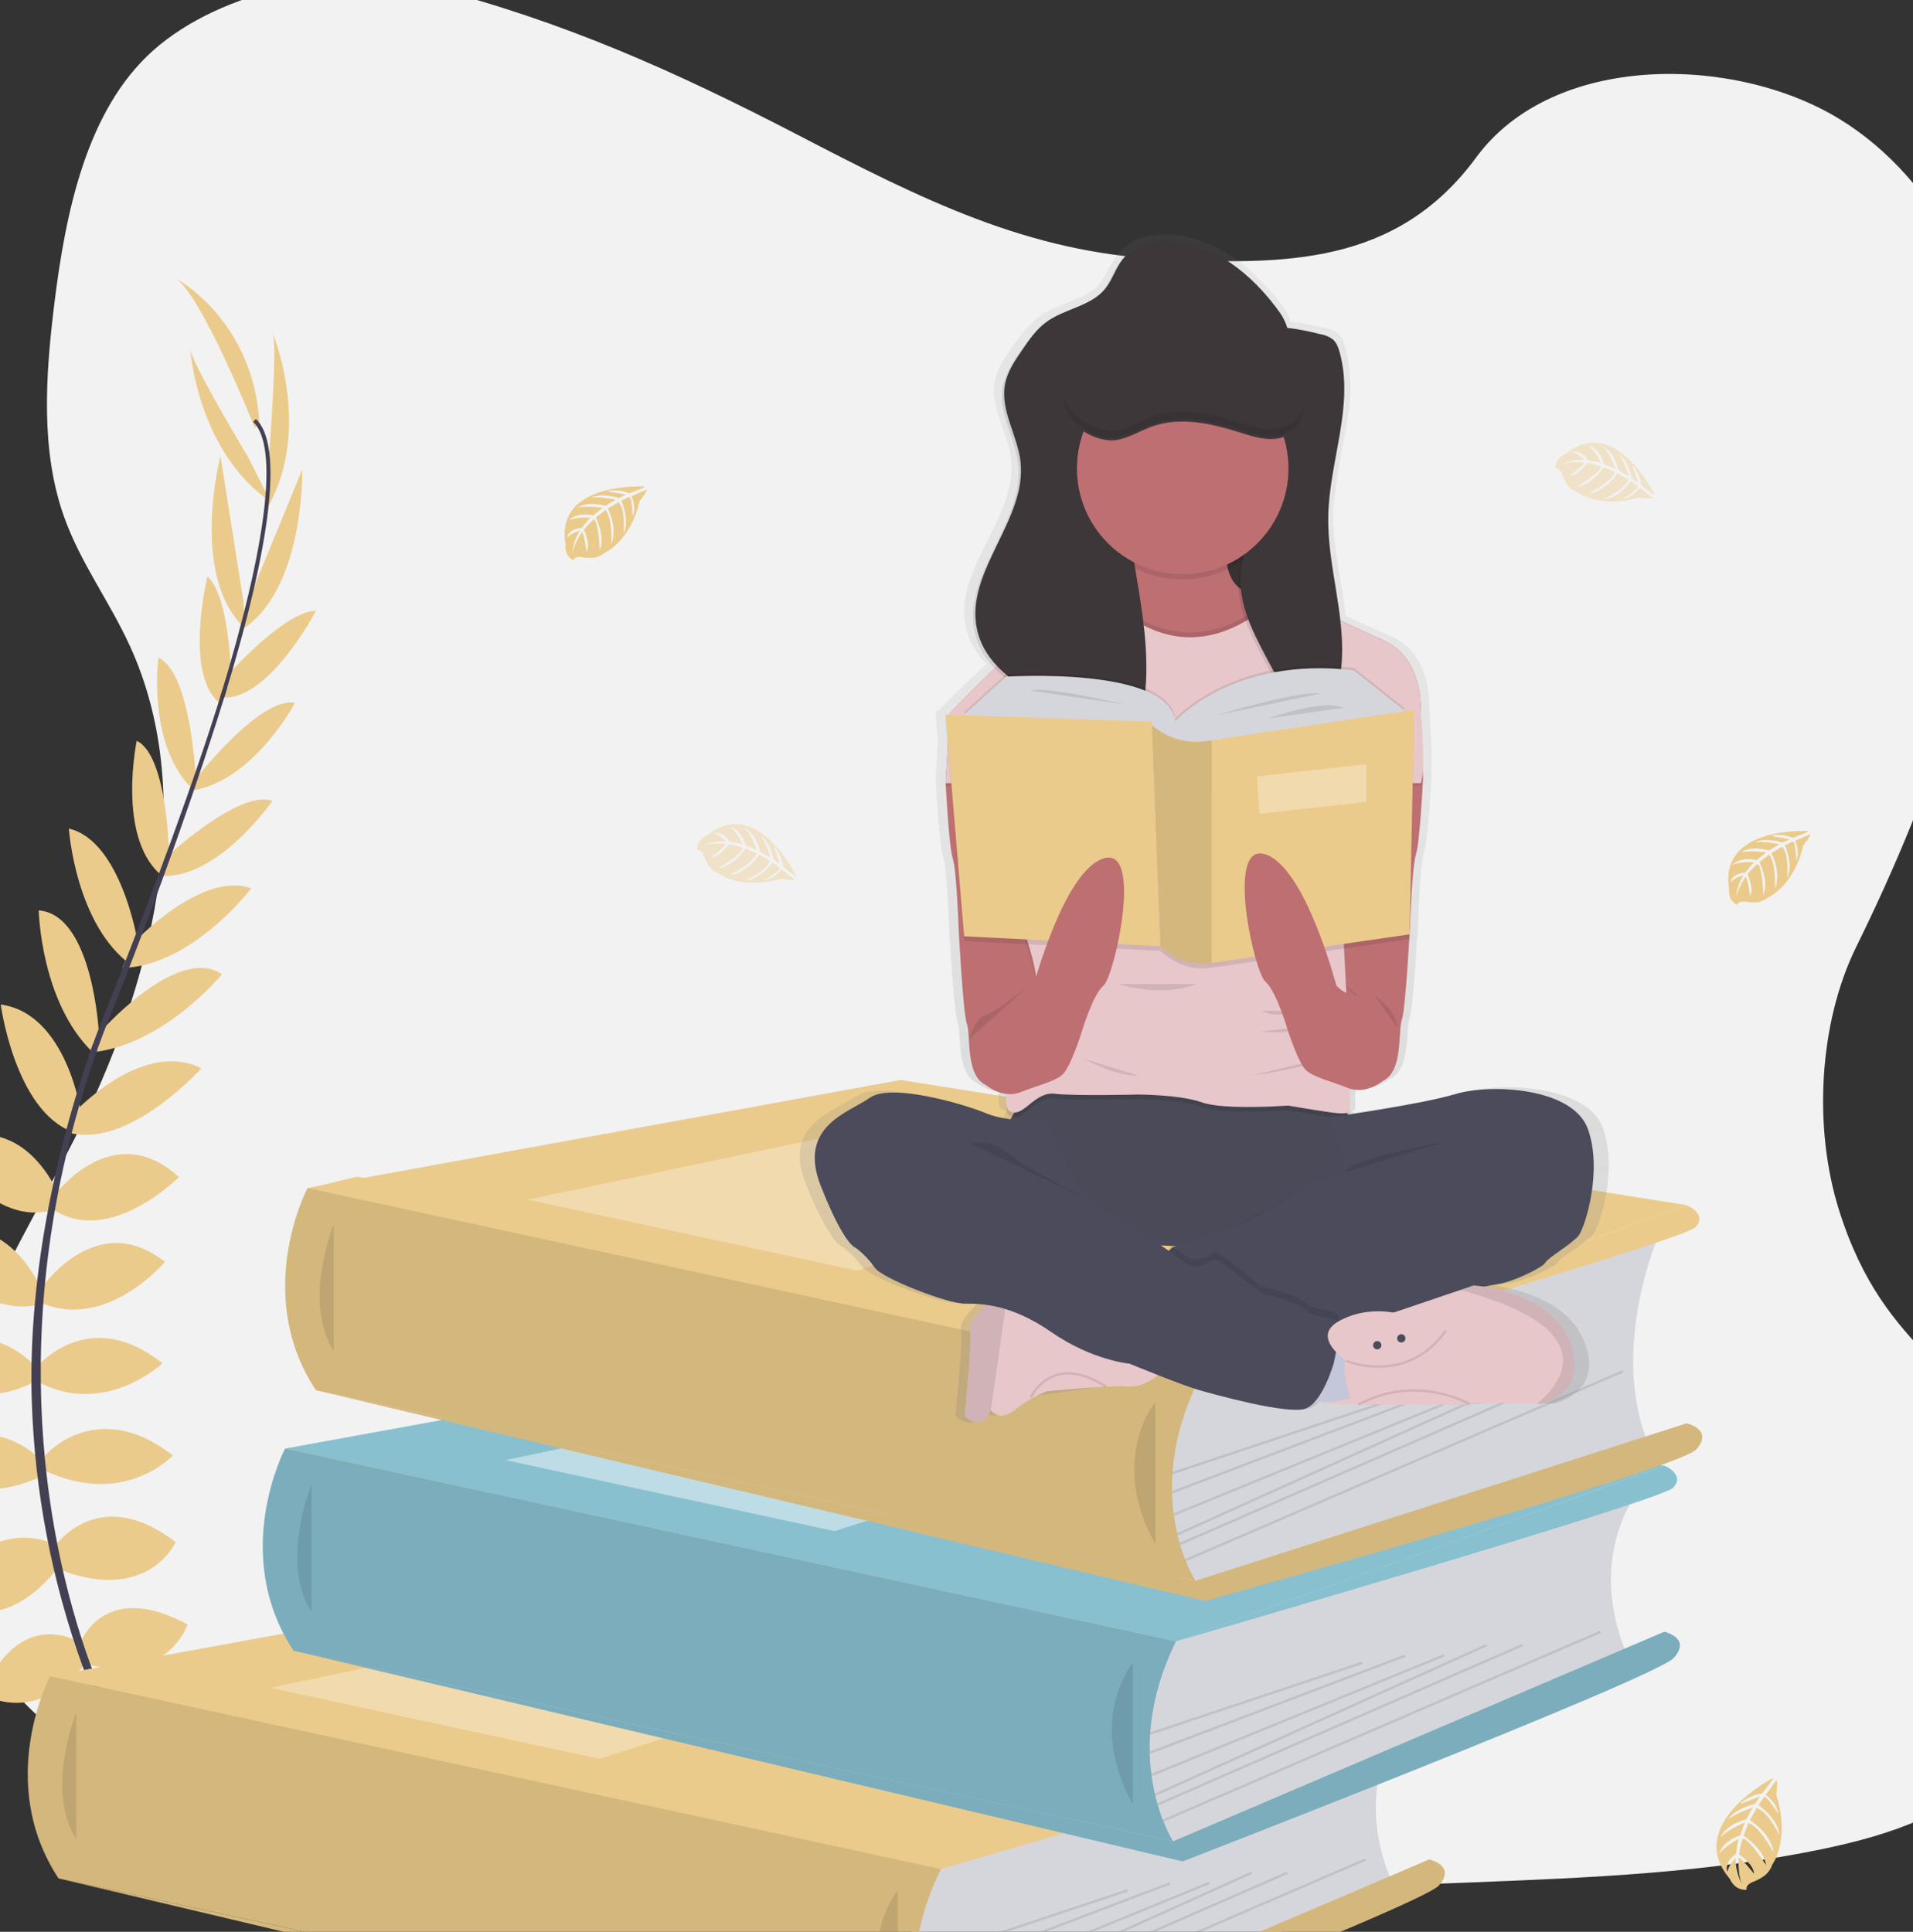 <svg width="808" height="816" viewBox="0 0 808 816" fill="none" xmlns="http://www.w3.org/2000/svg">
<rect x="0" y="0" width="808" height="816" fill="#333333" stroke="none"/>
<g clip-path="url(#clip0)">
<path d="M491.5 109.5C434.123 106.833 389.182 84.098 337 57C284.818 29.902 237.503 8.855 181.5 -5.5C145.48 -14.734 93.703 -4.49 64.687 21.328C36.752 46.221 27.727 89.074 22.877 128.879C19.224 158.823 17.079 190.331 27.088 218.365C34.03 237.83 46.362 254.188 54.881 272.894C84.554 337.759 63.587 417.75 31.432 481.086C16.361 510.804 -1.148 539.171 -12.78 570.774C-24.411 602.377 -29.802 638.638 -19.624 670.905C-9.526 702.911 14.526 726.903 40.572 743.795C93.49 778.113 155.823 787.928 216.649 793.487C351.254 805.804 486.567 800.469 621.526 795.135C671.474 793.155 721.635 791.152 770.767 780.827C798.055 775.09 826.221 765.998 846.035 744.021C871.177 716.128 877.41 668.89 860.565 633.92C832.293 575.255 796.495 573.969 776.707 511C765.838 476.351 768.202 432.148 784 400C817.902 331.057 841.212 262.889 844.208 184.084C846.265 129.946 818.942 75.75 776.707 50.133C732.442 23.189 656.143 22.059 623.5 66.5C589.864 112.292 542.157 111.847 491.5 109.5Z" fill="#F2F2F2"/>
<path d="M397.45 789.5L55.17 787.83L21.16 708.06L141.42 699.33L120.46 611.87L358.32 581.04L130.55 501.86L150.67 497.08L516.92 556.83L496.75 693.32L467.92 768.33L397.45 789.5Z" fill="#EBCB8B"/>
<path d="M60.42 754.42C60.42 754.42 81.42 751.06 94.02 765.9C94.02 765.9 84.78 773.18 64.9 763.1L60.42 754.42Z" fill="#EBCB8B"/>
<path d="M58.22 754.09C58.22 754.09 44.82 770.58 51.42 788.94C51.42 788.94 62.34 784.57 63.53 762.31L58.22 754.09Z" fill="#EBCB8B"/>
<path d="M46.18 726.98C46.18 726.98 54.58 711.57 88.18 733.14C88.18 733.14 83.7 743.5 68.86 742.66C54.02 741.82 50.1 735.1 46.18 726.98Z" fill="#EBCB8B"/>
<path d="M44.01 725.87C44.01 725.87 26.58 723.87 24.89 763.77C24.89 763.77 35.94 766.06 43.79 753.44C51.64 740.82 48.42 733.74 44.01 725.87Z" fill="#EBCB8B"/>
<path d="M33.86 694.04C33.86 694.04 43.66 666.88 79.22 686.2C79.22 686.2 71.1 711.12 37.5 703.28L33.86 694.04Z" fill="#EBCB8B"/>
<path d="M22.94 653.44C22.94 653.44 41.42 626 74.18 651.44C74.18 651.44 62.7 677.2 25.74 663.2L22.94 653.44Z" fill="#EBCB8B"/>
<path d="M19.02 614.8C19.02 614.8 40.58 589.59 73.02 614.8C73.02 614.8 52.58 636.92 19.02 621.24V614.8Z" fill="#EBCB8B"/>
<path d="M15.66 577.27C15.66 577.27 37.5 550.95 68.58 575.87C68.58 575.87 43.94 599.11 15.66 583.43V577.27Z" fill="#EBCB8B"/>
<path d="M17.62 543.95C17.62 543.95 40.62 510.07 69.7 533.03C69.7 533.03 45.06 562.15 17.62 550.39V543.95Z" fill="#EBCB8B"/>
<path d="M22.94 505.03C22.94 505.03 47.3 471.43 75.58 497.19C75.58 497.19 46.74 526.31 22.94 511.19V505.03Z" fill="#EBCB8B"/>
<path d="M31.06 470.24C31.06 470.24 59.9 438.66 85.06 451.24C85.06 451.24 55.01 484.78 29.8 478.62L31.06 470.24Z" fill="#EBCB8B"/>
<path d="M41.14 437.26C41.14 437.26 74.42 398.58 93.78 411.5C93.78 411.5 69.26 441.5 38.78 444.5L41.14 437.26Z" fill="#EBCB8B"/>
<path d="M55.69 399.01C55.69 399.01 84.82 367.43 106.1 375.27C106.1 375.27 81.18 408.03 51.78 408.87L55.69 399.01Z" fill="#EBCB8B"/>
<path d="M68.86 363.23C68.86 363.23 101.06 332.99 115.06 338.31C115.06 338.31 91.82 371.91 67.46 369.95L68.86 363.23Z" fill="#EBCB8B"/>
<path d="M81.74 330.19C81.74 330.19 109.46 294.06 124.59 296.86C124.59 296.86 107.78 329.07 81.74 333.86V330.19Z" fill="#EBCB8B"/>
<path d="M95.72 285.64C95.72 285.64 120.22 257.95 133.46 258.01C133.46 258.01 114.12 295.01 94.71 294.67L95.72 285.64Z" fill="#EBCB8B"/>
<path d="M104 255.98L127.67 198.3C127.67 198.3 128.85 250.44 100.99 266.68L104 255.98Z" fill="#EBCB8B"/>
<path d="M113.61 192.37C113.61 192.37 117.53 144.2 115.01 140.28C115.01 140.28 131.93 180.33 113.45 213.65L113.61 192.37Z" fill="#EBCB8B"/>
<path d="M32.94 693.4C32.94 693.4 8.4 678.19 -7.49 715.4C-7.49 715.4 14.35 729.9 35.83 702.89L32.94 693.4Z" fill="#EBCB8B"/>
<path d="M22.15 651.89C22.15 651.89 -7.95 638.16 -22.55 677.01C-22.55 677.01 0.7 693.01 24.89 661.71L22.15 651.89Z" fill="#EBCB8B"/>
<path d="M17.62 617.11C17.62 617.11 -3.94 591.9 -36.38 617.11C-36.38 617.11 -15.94 639.23 17.62 623.55V617.11Z" fill="#EBCB8B"/>
<path d="M14.92 577.27C14.92 577.27 -6.92 550.95 -38 575.87C-38 575.87 -13.36 599.11 14.92 583.43V577.27Z" fill="#EBCB8B"/>
<path d="M17.62 544.91C17.62 544.91 2.3 506.96 -31 523.28C-31 523.28 -13 556.93 16.26 551.21L17.62 544.91Z" fill="#EBCB8B"/>
<path d="M24.87 504.84C24.87 504.84 9.64 466.23 -24.13 484.13C-24.13 484.13 -3.45 519.52 23.37 510.8L24.87 504.84Z" fill="#EBCB8B"/>
<path d="M34.31 470.43C34.31 470.43 28.31 428.1 0.31 424.31C0.31 424.31 6.25 468.95 30.54 478.06L34.31 470.43Z" fill="#EBCB8B"/>
<path d="M41.85 437.34C41.85 437.34 39.51 386.34 16.36 384.56C16.36 384.56 17.14 423.27 39.24 444.56L41.85 437.34Z" fill="#EBCB8B"/>
<path d="M58.09 397.58C58.09 397.58 51.19 355.17 29.09 349.99C29.09 349.99 31.83 391.06 55.9 407.99L58.09 397.58Z" fill="#EBCB8B"/>
<path d="M71.48 363.58C71.48 363.58 71.25 319.4 57.75 312.91C57.75 312.91 49.38 352.91 67.57 369.22L71.48 363.58Z" fill="#EBCB8B"/>
<path d="M82.77 329.69C82.77 329.69 80.88 284.2 66.9 277.79C66.9 277.79 62.12 313.79 80.68 332.67L82.77 329.69Z" fill="#EBCB8B"/>
<path d="M97.67 289.27C97.67 289.27 97.59 252.27 87.61 243.59C87.61 243.59 77.69 284.12 92.46 296.71L97.67 289.27Z" fill="#EBCB8B"/>
<path d="M102.83 254.16L93.12 192.58C93.12 192.58 79.93 243.04 103.29 265.28L102.83 254.16Z" fill="#EBCB8B"/>
<path d="M104.72 192.95C104.72 192.95 79.8 151.55 80.31 146.95C80.31 146.95 82.96 190.34 114.31 211.95L104.72 192.95Z" fill="#EBCB8B"/>
<path d="M107.64 180.72C107.64 180.72 84.12 121.92 73.48 117.16C73.48 117.16 107.08 134.24 109.6 179.04L107.64 180.72Z" fill="#EBCB8B"/>
<path d="M94.59 295.02L92.98 294.53C112.83 229.8 117.78 188.53 106.93 178.18L108.08 176.96C119.59 187.88 114.92 228.7 94.59 295.02Z" fill="#444053"/>
<path d="M39.93 446.58L37.55 445.73C39.66 439.8 41.93 433.78 44.31 427.85C65.03 376.21 82.67 328.17 93.98 291.29L96.05 290.29C84.72 327.24 67.39 377.12 46.65 428.83C44.28 434.65 42.02 440.64 39.93 446.58Z" fill="#444053"/>
<path d="M90.01 802.86C89.69 802.51 57.52 766.28 35.09 704.43C21.947 668.219 14.633 630.153 13.42 591.65C11.88 543.52 21.98 489.78 39.28 440.96L41.16 443.16C2.32 552.73 17.75 646.62 38.22 703.16C60.41 764.45 92.22 800.28 92.53 800.64L90.01 802.86Z" fill="#444053"/>
<path d="M592.73 725.94C592.73 725.94 570.06 753.61 588.06 795.44L407.06 873.94L389.69 877.58L381.69 842.58L387.04 798.41V774.27L592.73 725.94Z" fill="#D5D6DB"/>
<path d="M21.16 708.06L271.68 662.39L603.63 715.27L397.45 789.5L21.16 708.06Z" fill="#EBCB8B"/>
<path d="M21.16 708.06L271.68 662.39L603.63 715.27L397.45 789.5L21.16 708.06Z" fill="#EBCB8B"/>
<path d="M21.16 708.05C21.16 708.05 -2.27 752.44 24.73 793.44L396.23 873.94C396.23 873.94 373.17 838.58 397.42 789.5L21.16 708.05Z" fill="#EBCB8B"/>
<path opacity="0.1" d="M21.16 708.05C21.16 708.05 -2.27 752.44 24.73 793.44L396.23 873.94C396.23 873.94 373.17 838.58 397.42 789.5L21.16 708.05Z" fill="black"/>
<path opacity="0.1" d="M32.23 723.44C32.23 723.44 18.84 755.92 32.23 776.94Z" fill="black"/>
<path d="M396.23 873.94L603.63 785.44C603.63 785.44 615.23 787.94 607.73 796.44C600.23 804.94 400.23 882.44 400.23 882.44L24.73 793.44L396.23 873.94Z" fill="#EBCB8B"/>
<path opacity="0.1" d="M396.23 873.94L603.63 785.44C603.63 785.44 615.23 787.94 607.73 796.44C600.23 804.94 400.23 882.44 400.23 882.44L24.73 793.44L396.23 873.94Z" fill="black"/>
<path opacity="0.1" d="M379.23 798.44C379.23 798.44 359.23 822.44 379.23 858.44Z" fill="black"/>
<path opacity="0.1" d="M476.057 798.034L386.348 827.963L386.665 828.912L476.374 798.983L476.057 798.034Z" fill="black"/>
<path opacity="0.1" d="M494.026 795.056L386.32 836.012L386.675 836.947L494.381 795.991L494.026 795.056Z" fill="black"/>
<path opacity="0.1" d="M510.527 794.912L386.921 845.506L387.3 846.432L510.906 795.838L510.527 794.912Z" fill="black"/>
<path opacity="0.1" d="M528.472 790.58L388.364 853.871L388.775 854.782L528.883 791.491L528.472 790.58Z" fill="black"/>
<path opacity="0.1" d="M543.547 790.601L389.473 857.946L389.873 858.863L543.948 791.517L543.547 790.601Z" fill="black"/>
<path opacity="0.1" d="M576.522 785L391.796 864.786L392.193 865.704L576.919 785.919L576.522 785Z" fill="black"/>
<path opacity="0.3" d="M114.23 712.94L290.23 675.94L397.45 696.44L253.23 742.94L114.23 712.94Z" fill="white"/>
<path d="M603.63 715.27C603.63 715.27 612.73 718.94 607.39 724.61C602.05 730.28 397.42 789.5 397.42 789.5L603.63 715.27Z" fill="#EBCB8B"/>
<path d="M692.02 629.76C692.02 629.76 669.36 657.42 687.36 699.26L506.36 777.76L488.99 781.42L480.99 746.42L486.42 702.26V678.09L692.02 629.76Z" fill="#D5D6DB"/>
<path d="M120.46 611.87L370.97 566.21L702.93 619.09L496.75 693.32L120.46 611.87Z" fill="#88C0D0"/>
<path d="M120.42 611.87C120.42 611.87 96.98 656.26 123.98 697.26L495.48 777.76C495.48 777.76 472.43 742.37 496.71 693.31L120.42 611.87Z" fill="#88C0D0"/>
<path opacity="0.1" d="M120.42 611.87C120.42 611.87 96.98 656.26 123.98 697.26L495.48 777.76C495.48 777.76 472.43 742.37 496.71 693.31L379.23 667.88L120.42 611.87Z" fill="black"/>
<path opacity="0.1" d="M131.52 627.26C131.52 627.26 118.14 659.73 131.52 680.76Z" fill="black"/>
<path d="M495.52 777.76L702.93 689.26C702.93 689.26 714.52 691.76 707.02 700.26C699.52 708.76 499.52 786.26 499.52 786.26L124.02 697.26L495.52 777.76Z" fill="#88C0D0"/>
<path opacity="0.1" d="M495.52 777.76L702.93 689.26C702.93 689.26 714.52 691.76 707.02 700.26C699.52 708.76 499.52 786.26 499.52 786.26L124.02 697.26L495.52 777.76Z" fill="black"/>
<path opacity="0.1" d="M478.52 702.26C478.52 702.26 458.52 726.26 478.52 762.26Z" fill="black"/>
<path opacity="0.1" d="M575.355 701.865L485.646 731.794L485.962 732.743L575.671 702.813L575.355 701.865Z" fill="black"/>
<path opacity="0.1" d="M593.336 698.882L485.63 739.838L485.986 740.773L593.691 699.816L593.336 698.882Z" fill="black"/>
<path opacity="0.1" d="M609.823 698.724L486.216 749.318L486.595 750.244L610.202 699.65L609.823 698.724Z" fill="black"/>
<path opacity="0.1" d="M627.779 694.394L487.671 757.685L488.083 758.596L628.191 695.305L627.779 694.394Z" fill="black"/>
<path opacity="0.1" d="M642.84 694.402L488.766 761.747L489.166 762.664L643.241 695.318L642.84 694.402Z" fill="black"/>
<path opacity="0.1" d="M675.823 688.802L491.097 768.587L491.493 769.505L676.219 689.72L675.823 688.802Z" fill="black"/>
<path opacity="0.45" d="M213.53 616.76L389.53 579.76L496.75 600.26L352.53 646.76L213.53 616.76Z" fill="white"/>
<path d="M702.93 619.09C702.93 619.09 712.02 622.76 706.69 628.42C701.36 634.08 496.75 693.31 496.75 693.31L702.93 619.09Z" fill="#88C0D0"/>
<path d="M701.42 519.73C701.42 519.73 678.75 569.4 696.75 611.23L515.75 667.73L498.42 671.4L490.42 636.4L495.77 592.23V568.06L701.42 519.73Z" fill="#D5D6DB"/>
<path d="M129.89 501.85L380.41 456.18L712.37 509.06L506.18 583.29L129.89 501.85Z" fill="#EBCB8B"/>
<path d="M129.89 501.84C129.89 501.84 106.42 546.23 133.42 587.23L504.92 667.73C504.92 667.73 481.86 632.34 506.14 583.29L129.89 501.84Z" fill="#EBCB8B"/>
<path opacity="0.1" d="M129.89 501.84C129.89 501.84 106.42 546.23 133.42 587.23L504.92 667.73C504.92 667.73 481.86 632.34 506.14 583.29L129.89 501.84Z" fill="black"/>
<path opacity="0.1" d="M140.96 517.23C140.96 517.23 127.57 549.71 140.96 570.73Z" fill="black"/>
<path d="M504.96 667.73L712.36 601.23C712.36 601.23 723.96 603.73 716.46 612.23C708.96 620.73 508.96 676.23 508.96 676.23L133.46 587.23L504.96 667.73Z" fill="#EBCB8B"/>
<path opacity="0.1" d="M504.96 667.73L712.36 601.23C712.36 601.23 723.96 603.73 716.46 612.23C708.96 620.73 508.96 676.23 508.96 676.23L133.46 587.23L504.96 667.73Z" fill="black"/>
<path opacity="0.1" d="M487.96 592.23C487.96 592.23 467.96 616.23 487.96 652.23Z" fill="black"/>
<path opacity="0.1" d="M584.798 591.833L495.089 621.762L495.405 622.711L585.114 592.781L584.798 591.833Z" fill="black"/>
<path opacity="0.1" d="M602.772 588.855L495.066 629.812L495.421 630.746L603.127 589.79L602.772 588.855Z" fill="black"/>
<path opacity="0.1" d="M619.25 588.702L495.643 639.296L496.022 640.222L619.628 589.628L619.25 588.702Z" fill="black"/>
<path opacity="0.1" d="M637.22 584.363L497.111 647.654L497.523 648.565L637.631 585.274L637.22 584.363Z" fill="black"/>
<path opacity="0.1" d="M652.286 584.381L498.211 651.726L498.612 652.642L652.687 585.297L652.286 584.381Z" fill="black"/>
<path opacity="0.1" d="M685.265 578.787L500.539 658.572L500.936 659.49L685.662 579.705L685.265 578.787Z" fill="black"/>
<path opacity="0.3" d="M222.96 506.73L398.96 469.73L506.18 490.23L361.96 536.73L222.96 506.73Z" fill="white"/>
<path d="M712.36 509.06C712.36 509.06 721.46 512.73 716.12 518.4C710.78 524.07 506.18 583.29 506.18 583.29L712.36 509.06Z" fill="#EBCB8B"/>
<path d="M272.42 205.5C272.42 205.5 234.42 203.21 238.86 229.87C238.86 229.87 237.97 234.58 242.24 236.72C242.24 236.72 242.31 234.72 246.14 235.41C247.507 235.645 248.897 235.712 250.28 235.61C252.144 235.482 253.917 234.752 255.33 233.53V233.53C255.33 233.53 266.02 229.11 270.18 211.63C270.18 211.63 273.26 207.82 273.18 206.84L266.74 209.58C266.74 209.58 268.93 214.21 267.21 218.06C267.21 218.06 267 209.75 265.76 209.94C265.51 209.94 262.43 211.55 262.43 211.55C262.43 211.55 266.2 219.62 263.35 225.48C263.35 225.48 264.43 215.54 261.25 212.13L256.73 214.77C256.73 214.77 261.14 223.1 258.15 229.9C258.15 229.9 258.92 219.47 255.78 215.41L251.68 218.61C251.68 218.61 255.83 226.82 253.3 232.46C253.3 232.46 252.97 220.32 250.8 219.4C250.8 219.4 247.21 222.56 246.67 223.86C246.67 223.86 249.51 229.86 247.74 232.97C247.74 232.97 246.67 224.88 245.74 224.84C245.74 224.84 242.17 230.2 241.8 233.84C241.973 230.446 243.031 227.157 244.87 224.3C242.812 224.689 240.914 225.673 239.41 227.13C239.41 227.13 239.96 223.34 245.76 223.01C245.76 223.01 248.71 218.94 249.5 218.7C249.5 218.7 243.73 218.21 240.24 219.76C240.24 219.76 243.32 216.19 250.55 217.76L254.55 214.46C254.55 214.46 246.97 213.46 243.75 214.57C243.75 214.57 247.46 211.41 255.64 213.71L260.05 211.08C260.05 211.08 253.58 209.69 249.73 210.19C249.73 210.19 253.79 208 261.34 210.37L264.48 208.96C264.48 208.96 259.75 208.03 258.36 207.88C256.97 207.73 256.9 207.35 256.9 207.35C259.902 206.857 262.982 207.203 265.8 208.35C265.8 208.35 272.55 205.92 272.42 205.5Z" fill="#EBCB8B"/>
<path d="M763.921 351.049C763.921 351.049 725.921 348.759 730.361 375.419C730.361 375.419 729.471 380.129 733.741 382.269C733.741 382.269 733.811 380.269 737.641 380.959C739.008 381.189 740.398 381.256 741.781 381.159C743.628 381.023 745.382 380.294 746.781 379.079C746.781 379.079 757.481 374.659 761.631 357.179C761.631 357.179 764.711 353.369 764.631 352.389L758.211 355.129C758.211 355.129 760.401 359.759 758.681 363.609C758.681 363.609 758.471 355.299 757.241 355.489C756.991 355.489 753.901 357.099 753.901 357.099C753.901 357.099 757.671 365.169 754.831 371.029C754.831 371.029 755.911 361.089 752.721 357.679L748.201 360.319C748.201 360.319 752.611 368.649 749.621 375.449C749.621 375.449 750.391 365.019 747.251 360.959L743.161 364.159C743.161 364.159 747.301 372.369 744.771 378.009C744.771 378.009 744.441 365.869 742.271 364.949C742.271 364.949 738.691 368.109 738.141 369.409C738.141 369.409 740.981 375.409 739.221 378.519C739.221 378.519 738.141 370.429 737.221 370.389C737.221 370.389 733.651 375.749 733.281 379.389C733.454 375.994 734.516 372.704 736.361 369.849C734.301 370.239 732.4 371.223 730.891 372.679C730.891 372.679 731.451 368.889 737.241 368.559C737.241 368.559 740.191 364.489 740.981 364.239C740.981 364.239 735.221 363.759 731.721 365.309C731.721 365.309 734.801 361.739 742.031 363.309L746.031 360.009C746.031 360.009 738.441 359.009 735.231 360.119C735.231 360.119 738.931 356.959 747.121 359.259L751.521 356.629C751.521 356.629 745.051 355.239 741.201 355.739C741.201 355.739 745.261 353.549 752.811 355.919L755.961 354.509C755.961 354.509 751.221 353.579 749.831 353.429C748.441 353.279 748.371 352.899 748.371 352.899C751.373 352.4 754.455 352.746 757.271 353.899C757.271 353.899 764.041 351.469 763.921 351.049Z" fill="#EBCB8B"/>
<path opacity="0.4" d="M336.42 370.2C336.42 370.2 319.86 335.87 298.78 352.79C298.78 352.79 294.23 354.31 294.45 359.08C294.45 359.08 296.2 358.17 297.45 361.85C297.917 363.151 298.534 364.393 299.29 365.55C300.313 367.119 301.819 368.312 303.58 368.95C303.58 368.95 312.65 376.13 329.94 371.23C329.94 371.23 334.77 372.06 335.56 371.48L330.04 367.21C330.04 367.21 327.04 371.38 322.86 371.75C322.86 371.75 330.02 367.52 329.25 366.54C329.09 366.34 326.25 364.41 326.25 364.41C326.25 364.41 321.04 371.64 314.54 372.01C314.54 372.01 323.74 368.11 325.16 363.66L320.66 361C320.66 361 315.53 368.92 308.14 369.62C308.14 369.62 317.62 365.21 319.63 360.49L314.85 358.49C314.85 358.49 309.7 366.11 303.54 366.66C303.54 366.66 313.98 360.45 313.72 358.1C313.72 358.1 309.21 356.52 307.81 356.67C307.81 356.67 303.99 362.06 300.39 362.06C300.39 362.06 306.92 357.17 306.52 356.38C306.52 356.38 300.1 355.88 296.72 357.38C299.766 355.866 303.155 355.177 306.55 355.38C305.203 353.774 303.417 352.596 301.41 351.99C301.41 351.99 304.99 350.63 308.1 355.52C308.1 355.52 313.1 356.11 313.69 356.68C313.69 356.68 311.3 351.42 308.25 349.13C308.25 349.13 312.87 350.06 314.98 357.13L319.83 359.05C319.83 359.05 317.04 351.93 314.47 349.68C314.47 349.68 319.03 351.37 321.02 359.68L325.46 362.24C325.46 362.24 323.53 355.91 321.21 352.8C321.21 352.8 325.1 355.28 326.71 363.02L329.48 365.08C329.48 365.08 327.98 360.49 327.48 359.21C326.98 357.93 327.23 357.67 327.23 357.67C329.132 360.044 330.337 362.901 330.71 365.92C330.71 365.92 336.06 370.5 336.42 370.2Z" fill="#EBCB8B"/>
<path opacity="0.4" d="M698.977 209.097C698.977 209.097 682.427 174.767 661.337 191.687C661.337 191.687 656.797 193.207 657.007 197.977C657.007 197.977 658.767 197.077 660.007 200.747C660.473 202.053 661.094 203.299 661.857 204.457C662.877 206.023 664.379 207.213 666.137 207.847V207.847C666.137 207.847 675.217 215.027 692.497 210.137C692.497 210.137 697.327 210.957 698.127 210.377L692.637 206.097C692.637 206.097 689.637 210.277 685.467 210.647C685.467 210.647 692.617 206.407 691.847 205.427C691.687 205.227 688.847 203.297 688.847 203.297C688.847 203.297 683.647 210.527 677.137 210.897C677.137 210.897 686.347 206.997 687.767 202.557L683.197 199.917C683.197 199.917 678.077 207.827 670.677 208.537C670.677 208.537 680.157 204.117 682.177 199.397L677.387 197.397C677.387 197.397 672.237 205.027 666.087 205.567C666.087 205.567 676.517 199.357 676.257 197.017C676.257 197.017 671.757 195.427 670.357 195.587C670.357 195.587 666.537 200.967 662.927 200.967C662.927 200.967 669.467 196.077 669.067 195.287C669.067 195.287 662.647 194.787 659.257 196.287C662.303 194.773 665.692 194.083 669.087 194.287C667.745 192.68 665.962 191.501 663.957 190.897C663.957 190.897 667.537 189.537 670.647 194.427C670.647 194.427 675.647 195.027 676.237 195.597C676.237 195.597 673.847 190.327 670.787 188.037C670.787 188.037 675.407 188.977 677.517 196.087L682.377 198.007C682.377 198.007 679.587 190.877 677.017 188.627C677.017 188.627 681.577 190.317 683.557 198.627L688.007 201.187C688.007 201.187 686.067 194.867 683.747 191.747C683.747 191.747 687.647 194.227 689.247 201.967L692.017 204.027C692.017 204.027 690.527 199.437 690.017 198.157C689.507 196.877 689.767 196.627 689.767 196.627C691.664 199.004 692.865 201.859 693.237 204.877C693.237 204.877 698.667 209.417 698.977 209.097Z" fill="#EBCB8B"/>
<path d="M748.911 751C748.911 751 711.051 770.56 730.611 793.6C730.611 793.6 732.451 798.6 737.771 798.25C737.771 798.25 736.711 796.31 740.771 794.76C742.216 794.202 743.589 793.473 744.861 792.59C746.58 791.401 747.865 789.685 748.521 787.7V787.7C748.521 787.7 756.261 777.34 750.261 758.17C750.261 758.17 751.041 752.75 750.361 751.87L745.761 758.18C745.761 758.18 750.511 761.37 751.061 766.06C751.061 766.06 746.061 758.19 745.061 759.06C744.841 759.24 742.781 762.51 742.781 762.51C742.781 762.51 751.021 768.1 751.631 775.36C751.631 775.36 746.991 765.19 741.981 763.74L739.111 768.86C739.111 768.86 748.111 774.34 749.111 782.58C749.111 782.58 743.881 772.13 738.541 770.02L736.431 775.43C736.431 775.43 745.111 780.95 745.911 787.81C745.911 787.81 738.651 776.34 736.041 776.7C736.041 776.7 734.401 781.78 734.621 783.35C734.621 783.35 740.751 787.45 740.861 791.48C740.861 791.48 735.201 784.33 734.331 784.8C734.331 784.8 733.971 791.99 735.711 795.73C735.711 795.73 732.711 790.39 733.201 784.8C731.447 786.351 730.185 788.381 729.571 790.64C729.571 790.64 727.941 786.69 733.311 783.05C733.311 783.05 733.821 777.46 734.441 776.77C734.441 776.77 728.631 779.61 726.161 783.09C726.161 783.09 727.071 777.9 734.951 775.32L736.951 769.84C736.951 769.84 729.071 773.18 726.641 776.12C726.641 776.12 728.391 770.97 737.571 768.5L740.291 763.5C740.291 763.5 733.291 765.86 729.871 768.5C729.871 768.5 732.521 764.07 741.131 762.03L743.341 758.88C743.341 758.88 738.261 760.69 736.841 761.34C735.421 761.99 735.141 761.67 735.141 761.67C737.737 759.474 740.89 758.041 744.251 757.53C744.251 757.53 749.261 751.34 748.911 751Z" fill="#EBCB8B"/>
<path d="M676.96 476.29C670.42 458.52 634.42 456.85 618.8 461.38C607.7 464.61 584.3 468.25 571.8 470.08L570.99 469.31C572.61 468.83 572.65 467.65 572.45 465.9C572.334 463.594 572.367 461.282 572.55 458.98C580.21 461.36 587.03 455.73 587.03 455.73C596.03 451.73 593.61 434.61 595.33 429.93C596.62 426.43 598.01 405.81 598.63 395.53H598.76L598.83 392.08C598.92 390.59 598.96 389.72 598.96 389.72C598.96 389.72 599.84 364.58 601.56 359.49C603.16 354.81 604.46 331.23 604.66 327.49C604.66 327.17 604.66 327 604.66 327L604.53 324.82C604.62 323.23 604.66 321.46 604.65 319.6C604.65 311.05 603.76 300.28 603.65 298.54C603.65 298.29 603.65 297.99 603.65 297.63C603.72 293.98 603.26 275.7 587.71 268.79C581.98 266.23 575.09 263.18 568.42 260.21C566.7 245.36 562.77 230.59 563.11 215.63C563.11 213.38 563.31 211.13 563.53 208.89C563.53 209.54 563.46 210.2 563.45 210.89C563.45 212.34 563.45 213.8 563.45 215.25C564.04 196.54 571.11 177.73 570.45 159.42C570.39 161.21 570.26 163.01 570.09 164.81C570.435 158.617 569.787 152.408 568.17 146.42C567.57 144.31 566.76 142.13 565.03 140.72C563.395 139.584 561.519 138.842 559.55 138.55C554.818 137.339 550.011 136.443 545.16 135.87C544.423 133.614 543.329 131.49 541.92 129.58C531.78 115.66 516.76 102.58 499 99.58C490.09 98.08 479.84 99.33 473.78 105.7C473.147 106.26 472.552 106.861 472 107.5C468.74 111.39 467.34 116.5 464 120.38C463.78 120.64 463.53 120.88 463.29 121.13C456.75 126.98 446.56 128.2 439.29 133.45C438.009 134.392 436.808 135.439 435.7 136.58C432.771 139.483 430.144 142.676 427.86 146.11C424.59 150.71 421.23 155.5 420.19 160.99C418.1 171.99 425.59 182.42 426.98 193.49C430.08 218.26 402.67 240.24 407.86 264.68C409.245 270.684 412.303 276.173 416.68 280.51C405.99 290.19 396.89 299.58 396.89 299.58V300.14H395.2L395.37 302.14H395.2L396.13 312.99L395.2 328.79C395.2 328.79 395.2 328.96 395.2 329.28V329.36V329.79C395.2 329.79 395.2 329.96 395.2 330.28H395.26C395.57 336.07 396.8 356.89 398.26 361.28C399.98 366.37 400.85 391.51 400.85 391.51C400.85 391.51 402.75 427.04 404.49 431.74C406.23 436.44 403.76 453.51 412.79 457.54C415.432 459.566 418.559 460.863 421.86 461.3C421.4 465.04 421.69 467.75 423.18 468.6C423.818 468.975 424.54 469.181 425.28 469.2C424.667 470.109 424.122 471.061 423.65 472.05C420.066 471.676 416.544 470.846 413.17 469.58C403.47 465.58 371.28 456.58 361.93 462.91C352.58 469.24 330.08 474.98 340.47 500.46C350.86 525.94 355.7 526.58 355.7 526.58C358.898 528.902 361.704 531.721 364.01 534.93C367.13 539.62 396.2 550.35 403.47 550.35C406.56 550.302 409.65 550.456 412.72 550.81C412.72 550.81 404.83 557.73 405.88 561.75C406.93 565.77 403.48 597.95 403.48 597.95C403.48 597.95 411.48 606.01 414.9 595.44L415.02 595.6C415.66 596.47 419.12 600.4 425.63 595.44C428.294 593.419 431.124 591.626 434.09 590.08L465.61 585.62C468.896 585.415 472.191 585.391 475.48 585.55C480.48 585.96 485.39 583 488.48 580.71C495.01 583.19 502.35 585.9 505.84 586.89C512.92 588.89 545.46 597.62 553.07 594.89C554.652 594.261 556.058 593.259 557.17 591.97L564.43 592.2L561.03 592.88C561.03 592.88 567.65 592.99 576.65 593.11L576.27 593.33L587.56 593.23C604.08 593.38 622.64 593.43 625.08 592.88C628.9 592.03 648.75 592.63 654.6 592.88H656.23C656.23 592.88 678.04 588.53 669.04 566.4C662.12 549.4 640.85 544.46 631.41 543.1C634.07 542.57 636.36 542.16 637.88 541.92C644.47 540.92 657.27 534.92 658.31 532.87C659.35 530.82 670.08 524.87 672.85 521.48C675.62 518.09 683.53 494.06 676.96 476.29ZM496.31 526.02L495.24 526.37L494.52 526.61L493.14 527.97C492.04 527.23 490.86 526.45 489.63 525.65C491.8 525.78 494.03 525.91 496.31 526.02Z" fill="url(#paint0_linear)"/>
<path d="M560.07 420.58C560.07 420.58 575.37 460.58 584.07 456.58C592.77 452.58 590.41 435.58 592.07 430.92C593.73 426.26 595.57 390.92 595.57 390.92C595.57 390.92 596.41 365.92 598.07 360.86C599.61 356.21 600.86 332.76 601.07 329.07C601.07 328.75 601.07 328.58 601.07 328.58L599.42 299.58L590.08 297.25L568.42 305.25L565.42 322.38L564.25 329.07L563.75 331.92L560.07 420.58Z" fill="#BE6F72"/>
<path opacity="0.1" d="M565.11 413.88C565.11 413.88 579.71 425.83 584.11 426.88C588.51 427.93 591.21 437.25 591.21 437.25" fill="black"/>
<path d="M440.42 422.33C440.42 422.33 425.12 462.33 416.42 458.33C407.72 454.33 410.08 437.33 408.42 432.67C406.76 428.01 404.92 392.67 404.92 392.67C404.92 392.67 404.08 367.67 402.42 362.61C400.88 357.96 399.63 334.51 399.42 330.82C399.42 330.5 399.42 330.33 399.42 330.33L401.08 301.33L410.42 299L432.08 307L435.08 324.13L436.25 330.82L436.75 333.67L440.42 422.33Z" fill="#BE6F72"/>
<path d="M540.05 208.27H505.9V261.5H540.05V208.27Z" fill="#3E373A"/>
<path opacity="0.1" d="M540.05 208.27H505.9V261.5H540.05V208.27Z" fill="black"/>
<path d="M434.42 462.17C434.42 462.17 422.75 475 427.08 477.33C431.41 479.66 459.42 523.33 459.42 523.33C459.42 523.33 551.42 534.66 568.77 517.66C586.12 500.66 585.77 470.29 585.77 470.29C585.77 470.29 571.83 473.29 570.31 471.66C568.79 470.03 560.44 462.17 560.44 462.17C560.44 462.17 442.42 455.01 434.42 462.17Z" fill="#4B4B5B"/>
<path opacity="0.02" d="M434.42 462.17C434.42 462.17 422.75 475 427.08 477.33C431.41 479.66 459.42 523.33 459.42 523.33C459.42 523.33 551.42 534.66 568.77 517.66C586.12 500.66 585.77 470.29 585.77 470.29C585.77 470.29 571.83 473.29 570.31 471.66C568.79 470.03 560.44 462.17 560.44 462.17C560.44 462.17 442.42 455.01 434.42 462.17Z" fill="black"/>
<path d="M600.04 300L570.04 324L560.97 324.66L557.64 324.9L501.71 329L443.71 324.76L435.08 324.13L424.08 323.33L401.08 301.33C401.08 301.33 417.36 283.89 431.62 272.12C437.24 267.47 442.55 263.71 446.42 262.23L447.08 262C449.514 261.051 451.687 259.536 453.42 257.58C464.68 245.97 475.09 217.32 475.09 217.32C475.09 217.32 524.76 191.66 518.76 225.32C512.76 258.98 541.09 250.66 541.09 250.66L550.43 254.92L554.12 256.61L563.53 260.92L584.76 270.66C601.42 278.33 600.04 300 600.04 300Z" fill="#BE6F72"/>
<path opacity="0.1" d="M499.38 244.73C524.051 244.73 544.05 224.731 544.05 200.06C544.05 175.39 524.051 155.39 499.38 155.39C474.709 155.39 454.71 175.39 454.71 200.06C454.71 224.731 474.709 244.73 499.38 244.73Z" fill="black"/>
<path opacity="0.1" d="M600.11 331.82H399.42C399.42 331.5 399.42 331.33 399.42 331.33L401.08 302.33C401.08 302.33 417.36 284.89 431.62 273.12L557.62 268.12L563.48 261.94L584.71 271.68C601.38 279.34 600.04 301.01 600.04 301.01C600.04 301.01 602.32 326.12 600.11 331.82Z" fill="black"/>
<path d="M600.11 330.82H399.42C399.42 330.5 399.42 330.33 399.42 330.33L401.08 301.33C401.08 301.33 417.36 283.89 431.62 272.12L557.62 267.12L563.48 260.94L584.71 270.68C601.38 278.34 600.04 300.01 600.04 300.01C600.04 300.01 602.32 325.12 600.11 330.82Z" fill="#E7C7CA"/>
<path opacity="0.1" d="M467.21 249.5C467.21 249.5 498.87 289.84 541.04 248.67C583.21 207.5 545.71 340.5 545.71 340.5L454.71 351.3L467.21 249.5Z" fill="black"/>
<path d="M467.21 251.5C467.21 251.5 498.87 291.84 541.04 250.67C583.21 209.5 545.71 342.5 545.71 342.5L454.71 353.3L467.21 251.5Z" fill="#E7C7CA"/>
<path opacity="0.1" d="M554.07 258.58L557.42 309.67L561.01 326.67L563.75 339.67C563.75 339.67 570.75 439.67 568.75 444.67C566.75 449.67 569.75 453.67 570.17 456.33C570.59 458.99 569.75 465.67 570.08 468.67C570.41 471.67 570.08 473 562.42 471.93C554.76 470.86 544.08 469 544.08 469C544.08 469 517.08 471 507.75 467.67C498.42 464.34 480.75 464.33 480.75 464.33C480.75 464.33 454.08 465 445.42 464C436.76 463 432.08 474.67 426.42 471.33C420.76 467.99 433.08 435.67 437.08 426.33C441.08 416.99 431.75 393.33 431.75 393.33L443.75 326.76L446.42 311.67V264.23L447.08 264C449.514 263.051 451.687 261.536 453.42 259.58L456.42 307.32L550.42 310.66V256.93" fill="black"/>
<path d="M554.07 256.58L557.42 307.67L561.01 324.67L563.75 337.67C563.75 337.67 570.75 437.67 568.75 442.67C566.75 447.67 569.75 451.67 570.17 454.33C570.59 456.99 569.75 463.67 570.08 466.67C570.41 469.67 570.08 471 562.42 469.93C554.76 468.86 544.08 467 544.08 467C544.08 467 517.08 469 507.75 465.67C498.42 462.34 480.75 462.33 480.75 462.33C480.75 462.33 454.08 463 445.42 462C436.76 461 432.08 472.67 426.42 469.33C420.76 465.99 433.08 433.67 437.08 424.33C441.08 414.99 431.75 391.33 431.75 391.33L443.75 324.76L446.42 309.67V262.23L447.08 262C449.514 261.051 451.687 259.536 453.42 257.58L456.42 305.32L550.42 308.66V254.93" fill="#E7C7CA"/>
<path opacity="0.1" d="M564.88 149.96C564.31 147.87 563.52 145.7 561.88 144.3C560.314 143.175 558.505 142.435 556.6 142.14C552.039 140.941 547.401 140.052 542.72 139.48C542.051 137.259 541.039 135.157 539.72 133.25C529.92 119.41 515.42 106.36 498.36 103.41C489.43 101.86 479.08 103.25 473.36 110.29C470.22 114.16 468.87 119.29 465.7 123.09C459.59 130.47 448.56 131.38 440.86 137.09C436.75 140.09 433.77 144.44 430.86 148.66C427.71 153.23 424.47 157.99 423.47 163.45C421.47 174.36 428.68 184.76 430.01 195.77C433.01 220.4 406.61 242.25 411.6 266.55C414.51 280.72 427.6 290.7 441.14 295.76C445.91 297.55 451.36 299.33 453.59 303.91C454.59 305.91 454.76 308.22 455.7 310.24C458.86 316.98 469.25 317.24 474.83 312.33C480.41 307.42 482.17 299.48 482.83 292.07C485.51 259.71 472.55 227.74 474.06 195.3C474.51 185.49 477.27 174.36 486.06 169.92C497.89 163.92 512.12 173.92 525.14 172.01C531.301 187.001 532.609 203.547 528.88 219.32C526.81 227.95 523.23 236.32 522.97 245.22C522.58 258.77 529.89 271.15 536.21 283.13C537.566 285.37 538.473 287.853 538.88 290.44C538.98 293.065 538.491 295.678 537.45 298.09C533.88 307.7 527.72 316.62 527.02 326.85C526.815 328.044 527.084 329.271 527.77 330.27C528.475 330.937 529.384 331.345 530.35 331.43C541.15 333.28 550.49 323.71 555.76 314.1C561.636 303.486 565.059 291.69 565.78 279.58C566.87 259.22 559.57 239.19 560.02 218.81C560.54 195.64 571.01 172.31 564.88 149.96Z" fill="black"/>
<path d="M565.88 148.96C565.31 146.87 564.52 144.7 562.88 143.3C561.314 142.175 559.505 141.435 557.6 141.14C553.039 139.941 548.401 139.052 543.72 138.48C543.051 136.259 542.039 134.157 540.72 132.25C530.92 118.41 516.42 105.36 499.36 102.41C490.43 100.86 480.08 102.25 474.36 109.29C471.22 113.16 469.87 118.29 466.7 122.09C460.59 129.47 449.56 130.38 441.86 136.09C437.75 139.09 434.77 143.44 431.86 147.66C428.71 152.23 425.47 156.99 424.47 162.45C422.47 173.36 429.68 183.76 431.01 194.77C434.01 219.4 407.61 241.25 412.6 265.55C415.51 279.72 428.6 289.7 442.14 294.76C446.91 296.55 452.36 298.33 454.59 302.91C455.59 304.91 455.76 307.22 456.7 309.24C459.86 315.98 470.25 316.24 475.83 311.33C481.41 306.42 483.17 298.48 483.83 291.07C486.51 258.71 473.55 226.74 475.06 194.3C475.51 184.49 478.27 173.36 487.06 168.92C498.89 162.92 513.12 172.92 526.14 171.01C532.301 186.001 533.609 202.547 529.88 218.32C527.81 226.95 524.23 235.32 523.97 244.22C523.58 257.77 530.89 270.15 537.21 282.13C538.566 284.37 539.473 286.853 539.88 289.44C539.98 292.065 539.491 294.678 538.45 297.09C534.88 306.7 528.72 315.62 528.02 325.85C527.815 327.044 528.084 328.271 528.77 329.27C529.475 329.937 530.384 330.345 531.35 330.43C542.15 332.28 551.49 322.71 556.76 313.1C562.636 302.486 566.059 290.69 566.78 278.58C567.87 258.22 560.57 238.19 561.02 217.81C561.54 194.64 572.01 171.31 565.88 148.96Z" fill="#3E373A"/>
<path d="M543.79 591.73L583.46 593L577.77 563.58L547.38 566.47L543.79 591.73Z" fill="#C3C7D9"/>
<path d="M666.71 522C664.04 525.33 653.71 531.33 652.71 533.33C651.71 535.33 639.38 541.33 633.04 542.33C626.7 543.33 606.71 547.67 603.04 550C600.41 551.68 579.3 557 565.43 559.95C561.673 560.839 557.871 561.523 554.04 562C548.04 562.33 482.38 540 482.38 540L495.04 527L495.74 526.76C499.32 525.55 515.86 519.96 525.04 517.3C535.38 514.3 547.38 501.97 547.38 501.97C547.38 501.97 565.04 495.97 567.38 495.3C569.72 494.63 561.38 471.97 561.38 471.97C561.38 471.97 599.71 466.65 614.71 462.14C629.71 457.63 664.38 459.3 670.71 476.97C677.04 494.64 669.42 518.67 666.71 522Z" fill="#4B4B5B"/>
<path d="M492.04 578.33C492.04 578.33 484.38 586.33 476.71 585.67C469.04 585.01 442.22 587.67 442.22 587.67C437.36 589.609 432.808 592.246 428.71 595.5C422.44 600.44 419.11 596.5 418.49 595.66L418.38 595.5C415.04 606.01 407.38 598 407.38 598C407.38 598 410.71 566 409.69 562C408.67 558 416.28 551.13 416.28 551.13L425.28 548.84L448.08 543L480.75 554.33L492.04 578.33Z" fill="#E7C7CA"/>
<path opacity="0.1" d="M425.24 548.84L418.49 595.66L418.38 595.5C415.04 606.01 407.38 598 407.38 598C407.38 598 410.71 566 409.69 562C408.67 558 416.28 551.13 416.28 551.13L425.24 548.84Z" fill="black"/>
<path opacity="0.1" d="M472.42 415.66C472.42 415.66 490.08 421.66 505.42 415.66Z" fill="black"/>
<path opacity="0.1" d="M532.71 427C532.71 427 540.04 430.66 545.71 427Z" fill="black"/>
<path opacity="0.1" d="M532.71 435.68C532.71 435.68 545.04 437.33 547.38 434Z" fill="black"/>
<path opacity="0.1" d="M528.71 454.33C528.71 454.33 551.87 451.33 557.62 447.33Z" fill="black"/>
<path opacity="0.1" d="M458.04 447.33C458.04 447.33 471.04 454.66 480.71 454.33Z" fill="black"/>
<path opacity="0.1" d="M565.42 559.95C561.663 560.839 557.861 561.523 554.03 562C548.03 562.33 482.37 540 482.37 540L495.03 527L495.73 526.76C497.73 528.17 499.37 529.38 500.54 530.3C506.05 534.64 511.37 528.97 513.37 528.97C515.37 528.97 532.7 543.3 532.7 543.3C532.7 543.3 548.7 546.97 551.37 550.3C554.04 553.63 563.37 552.97 565.03 555.3C565.53 556.02 565.59 557.79 565.42 559.95Z" fill="black"/>
<path d="M442.22 473.33C442.22 473.33 426.04 474.26 416.71 470.33C407.38 466.4 376.38 457.33 367.38 463.7C358.38 470.07 336.71 475.7 346.71 501.04C356.71 526.38 361.38 527.04 361.38 527.04C364.474 529.36 367.175 532.163 369.38 535.34C372.38 540.01 400.38 550.67 407.38 550.67C414.38 550.67 426.71 550.67 444.04 562.67C461.37 574.67 477.04 576.01 477.04 576.01C477.04 576.01 499.04 585.01 505.89 587.01C512.74 589.01 544.04 597.67 551.38 595.01C558.72 592.35 563.38 575.67 563.38 575.67C563.38 575.67 566.71 560.67 565.04 558.34C563.37 556.01 554.04 556.67 551.38 553.34C548.72 550.01 532.71 546.34 532.71 546.34C532.71 546.34 515.42 532 513.42 532C511.42 532 506.1 537.66 500.59 533.33C489.614 525.2 478.083 517.849 466.08 511.33C453.42 504.66 442.22 473.33 442.22 473.33Z" fill="#4B4B5B"/>
<path opacity="0.1" d="M409.69 483C412.571 482.412 415.549 482.496 418.392 483.247C421.235 483.998 423.866 485.395 426.08 487.33C434.08 494 461 507.39 461 507.39" fill="black"/>
<path opacity="0.1" d="M609.71 482.58C609.71 482.58 574.04 487.98 567.38 495.31Z" fill="black"/>
<path d="M650.71 593H649.14C643.5 592.8 624.39 592.2 620.71 593C616.38 594 559.04 593 559.04 593L570.25 590.67C570.25 590.67 566.09 576.09 568.73 574.88C568.73 574.88 553.73 565 565.04 558.33C576.35 551.66 588.54 554.47 588.54 554.47L616.93 544.85L622.38 543C622.38 543 654.38 544.67 663.04 566.67C671.7 588.67 650.71 593 650.71 593Z" fill="#E7C7CA"/>
<path opacity="0.1" d="M650.71 593H649.14C658.45 585.32 679.51 561.94 616.93 544.9L622.38 543.05C622.38 543.05 654.38 544.72 663.04 566.72C671.7 588.72 650.71 593 650.71 593Z" fill="black"/>
<path d="M591.88 567.08C592.847 567.08 593.63 566.297 593.63 565.33C593.63 564.364 592.847 563.58 591.88 563.58C590.914 563.58 590.13 564.364 590.13 565.33C590.13 566.297 590.914 567.08 591.88 567.08Z" fill="#4B4B5B"/>
<path d="M581.71 569.97C582.677 569.97 583.46 569.186 583.46 568.22C583.46 567.253 582.677 566.47 581.71 566.47C580.744 566.47 579.96 567.253 579.96 568.22C579.96 569.186 580.744 569.97 581.71 569.97Z" fill="#4B4B5B"/>
<g opacity="0.1">
<path opacity="0.1" d="M532.16 198.41C532.548 187.411 530.591 176.455 526.42 166.27C513.42 168.21 499.18 158.18 487.34 164.18C478.58 168.62 475.83 179.75 475.34 189.56C475.22 192.15 475.2 194.74 475.25 197.33C475.25 196.41 475.25 195.48 475.34 194.56C475.8 184.75 478.55 173.62 487.34 169.18C499.18 163.18 513.4 173.18 526.42 171.27C529.953 179.897 531.897 189.091 532.16 198.41V198.41Z" fill="black"/>
<path opacity="0.1" d="M431.42 196.58C431.591 194.401 431.548 192.21 431.29 190.04C430.23 181.24 425.42 172.83 424.55 164.25C423.43 174.6 430.02 184.54 431.29 195.04C431.42 195.58 431.42 196.06 431.42 196.58Z" fill="black"/>
<path opacity="0.1" d="M484.11 286.32C483.49 293.74 481.74 301.67 476.11 306.59C470.48 311.51 460.11 311.24 456.98 304.5C455.98 302.5 455.83 300.17 454.86 298.17C452.64 293.59 447.18 291.81 442.41 290.02C428.86 284.95 415.79 275.02 412.88 260.81C412.62 259.523 412.443 258.22 412.35 256.91C412.104 259.887 412.283 262.884 412.88 265.81C415.79 279.98 428.88 289.95 442.41 295.02C447.18 296.81 452.64 298.59 454.86 303.17C455.86 305.17 456.03 307.48 456.98 309.5C460.13 316.24 470.52 316.5 476.11 311.59C481.7 306.68 483.44 298.74 484.11 291.32C484.415 287.415 484.518 283.496 484.42 279.58C484.42 281.85 484.29 284.09 484.11 286.32Z" fill="black"/>
<path opacity="0.1" d="M561.35 213.07C561.35 214.52 561.35 215.96 561.35 217.4C561.91 198.8 568.73 180.1 568.06 161.89C567.54 178.73 561.73 195.95 561.35 213.07Z" fill="black"/>
<path opacity="0.1" d="M539.89 288.31C540.136 287.124 540.213 285.908 540.12 284.7C539.717 282.112 538.81 279.629 537.45 277.39C531.67 266.39 525.08 255.13 524.3 242.92C524.3 243.44 524.23 243.92 524.22 244.48C523.82 258.02 531.13 270.41 537.45 282.39C538.524 284.246 539.345 286.237 539.89 288.31V288.31Z" fill="black"/>
<path opacity="0.1" d="M567.1 273.84C566.354 285.955 562.906 297.75 557.01 308.36C551.73 317.97 542.4 327.54 531.59 325.69C530.622 325.607 529.711 325.194 529.01 324.52C528.807 324.291 528.648 324.027 528.54 323.74C528.42 324.52 528.32 325.31 528.26 326.11C528.053 327.301 528.323 328.526 529.01 329.52C529.711 330.194 530.622 330.607 531.59 330.69C542.4 332.54 551.73 322.97 557.01 313.36C562.906 302.75 566.354 290.955 567.1 278.84C567.22 276.5 567.23 274.17 567.16 271.84C567.14 272.51 567.14 273.17 567.1 273.84Z" fill="black"/>
</g>
<path opacity="0.1" d="M568.73 574.88C568.73 574.88 594.04 585.5 610.73 562" stroke="black" stroke-miterlimit="10"/>
<path opacity="0.1" d="M573.71 593.44C573.71 593.44 594.38 580 620.71 593" stroke="black" stroke-miterlimit="10"/>
<path opacity="0.1" d="M435.35 590.39C435.35 590.39 444.03 570.81 467.21 585.74" stroke="black" stroke-miterlimit="10"/>
<path opacity="0.1" d="M407.21 300.83L424.91 284.83C424.91 284.83 493.54 280.33 496.38 303.66C496.38 303.66 520.71 276 571.88 282.16L593.53 299.4L533.69 325.66L475.54 345.83L432.71 326.66L407.21 300.83Z" fill="black"/>
<path d="M407.21 301.83L424.91 285.83C424.91 285.83 493.54 281.33 496.38 304.66C496.38 304.66 520.71 277 571.88 283.16L593.53 300.4L533.69 326.66L475.54 346.83L432.71 327.66L407.21 301.83Z" fill="#D5D6DB"/>
<path opacity="0.1" d="M399.38 303.83L407.21 397.5L490.21 401.67L486.61 308.4L486.54 306.83L399.38 303.83Z" fill="black"/>
<path d="M399.38 301.83L407.21 395.5L490.21 399.67L486.61 306.4L486.54 304.83L399.38 301.83Z" fill="#EBCB8B"/>
<path opacity="0.1" d="M597.33 301.83L511.71 314.67V408.76L595.38 396.67L597.33 301.83Z" fill="black"/>
<path d="M597.33 299.83L511.71 312.67V406.76L595.38 394.67L597.33 299.83Z" fill="#EBCB8B"/>
<path opacity="0.3" d="M577.14 322.79L530.89 327.93L531.9 343.69L577.11 338.75L577.14 322.79Z" fill="white"/>
<path d="M411.71 445.66L416.42 458.33C416.42 458.33 423.42 464.33 431.08 461.33C438.74 458.33 445.42 456.84 448.75 453.92C452.08 451 456.75 436.33 456.75 436.33C456.75 436.33 461.42 420.33 466.08 416.33C470.74 412.33 483.08 357.22 466.08 362.61C449.08 368 436.08 418 436.08 418C436.08 418 433.08 421.66 428.75 422C424.42 422.34 415.75 421.33 414.08 425C412.41 428.67 406.71 438.33 411.71 445.66Z" fill="#BE6F72"/>
<path opacity="0.1" d="M511.71 314.66C507.326 315.648 502.772 315.596 498.412 314.509C494.052 313.422 490.007 311.33 486.6 308.4L490.21 401.66C490.21 401.66 498.71 410.86 511.71 408.76V314.66Z" fill="black"/>
<path d="M511.71 312.66C507.326 313.648 502.772 313.596 498.412 312.509C494.052 311.422 490.007 309.33 486.6 306.4L490.21 399.66C490.21 399.66 498.71 408.86 511.71 406.76V312.66Z" fill="#EBCB8B"/>
<path opacity="0.1" d="M511.71 312.66C507.326 313.648 502.772 313.596 498.412 312.509C494.052 311.422 490.007 309.33 486.6 306.4L490.21 399.66C490.21 399.66 498.71 408.86 511.71 406.76V312.66Z" fill="black"/>
<path opacity="0.1" d="M513.71 302.15C513.71 302.15 548.54 291.5 557.62 293Z" fill="black"/>
<path opacity="0.1" d="M474.75 297.5C474.75 297.5 440.99 289.5 435.35 291.77Z" fill="black"/>
<path opacity="0.1" d="M535.67 303.48C535.67 303.48 558.96 294.94 567.38 299Z" fill="black"/>
<path opacity="0.1" d="M523.94 517.71C527.549 515 531.391 512.614 535.42 510.58C541.42 507.69 552.42 500.19 552.42 500.19" fill="black"/>
<path opacity="0.1" d="M435.35 415.66C435.35 415.66 420.74 427.61 416.35 428.66C411.96 429.71 409.25 439.03 409.25 439.03" fill="black"/>
<path d="M588.74 443.88L584.08 456.58C584.08 456.58 577.08 462.58 569.41 459.58C561.74 456.58 555.08 455.09 551.74 452.17C548.4 449.25 543.74 434.58 543.74 434.58C543.74 434.58 539.08 418.58 534.41 414.58C529.74 410.58 517.41 355.47 534.41 360.86C551.41 366.25 564.41 416.25 564.41 416.25C564.41 416.25 567.41 419.91 571.74 420.25C576.07 420.59 584.74 419.58 586.41 423.25C588.08 426.92 593.74 436.58 588.74 443.88Z" fill="#BE6F72"/>
<path opacity="0.1" d="M580.57 420.52C580.57 420.52 590.12 426.66 590.08 434Z" fill="black"/>
<path d="M499.54 242.54C524.211 242.54 544.21 222.541 544.21 197.87C544.21 173.199 524.211 153.2 499.54 153.2C474.869 153.2 454.87 173.199 454.87 197.87C454.87 222.541 474.869 242.54 499.54 242.54Z" fill="#BE6F72"/>
<path d="M471.49 185.88C476.91 185.03 481.66 181.88 486.84 180.07C498.43 176 511.25 178.79 522.98 182.46C527.48 183.87 532.05 185.46 536.77 185.46C541.49 185.46 546.5 183.53 548.91 179.46C551.13 175.72 550.7 170.86 548.83 166.93C546.96 163 543.83 159.84 540.67 156.86C530.27 147.04 517.37 137.86 503.1 138.86C497.36 139.27 491.87 141.32 486.59 143.59C479.942 146.455 473.47 149.714 467.21 153.35C462.4 156.14 453.49 159.87 450.72 164.97C444.42 176.46 461.69 187.42 471.49 185.88Z" fill="#3E373A"/>
<path opacity="0.1" d="M548.91 175.26C546.5 179.33 541.49 181.26 536.77 181.26C532.05 181.26 527.48 179.73 522.97 178.32C511.24 174.65 498.43 171.85 486.83 175.93C481.66 177.74 476.9 180.93 471.48 181.73C463.58 182.97 450.86 176.09 449.48 167.34C447.93 177.45 462.68 186.11 471.48 184.73C476.9 183.88 481.66 180.73 486.83 178.93C498.43 174.85 511.24 177.65 522.97 181.32C527.48 182.73 532.04 184.32 536.77 184.26C541.5 184.2 546.5 182.34 548.91 178.26C550.159 176.041 550.651 173.474 550.31 170.95C550.154 172.47 549.677 173.939 548.91 175.26Z" fill="black"/>
</g>
<defs>
<linearGradient id="paint0_linear" x1="508.64" y1="600.92" x2="508.64" y2="99" gradientUnits="userSpaceOnUse">
<stop stop-color="#808080" stop-opacity="0.25"/>
<stop offset="0.54" stop-color="#808080" stop-opacity="0.12"/>
<stop offset="1" stop-color="#808080" stop-opacity="0.1"/>
</linearGradient>
<clipPath id="clip0">
<rect width="808" height="816" fill="white"/>
</clipPath>
</defs>
</svg>
